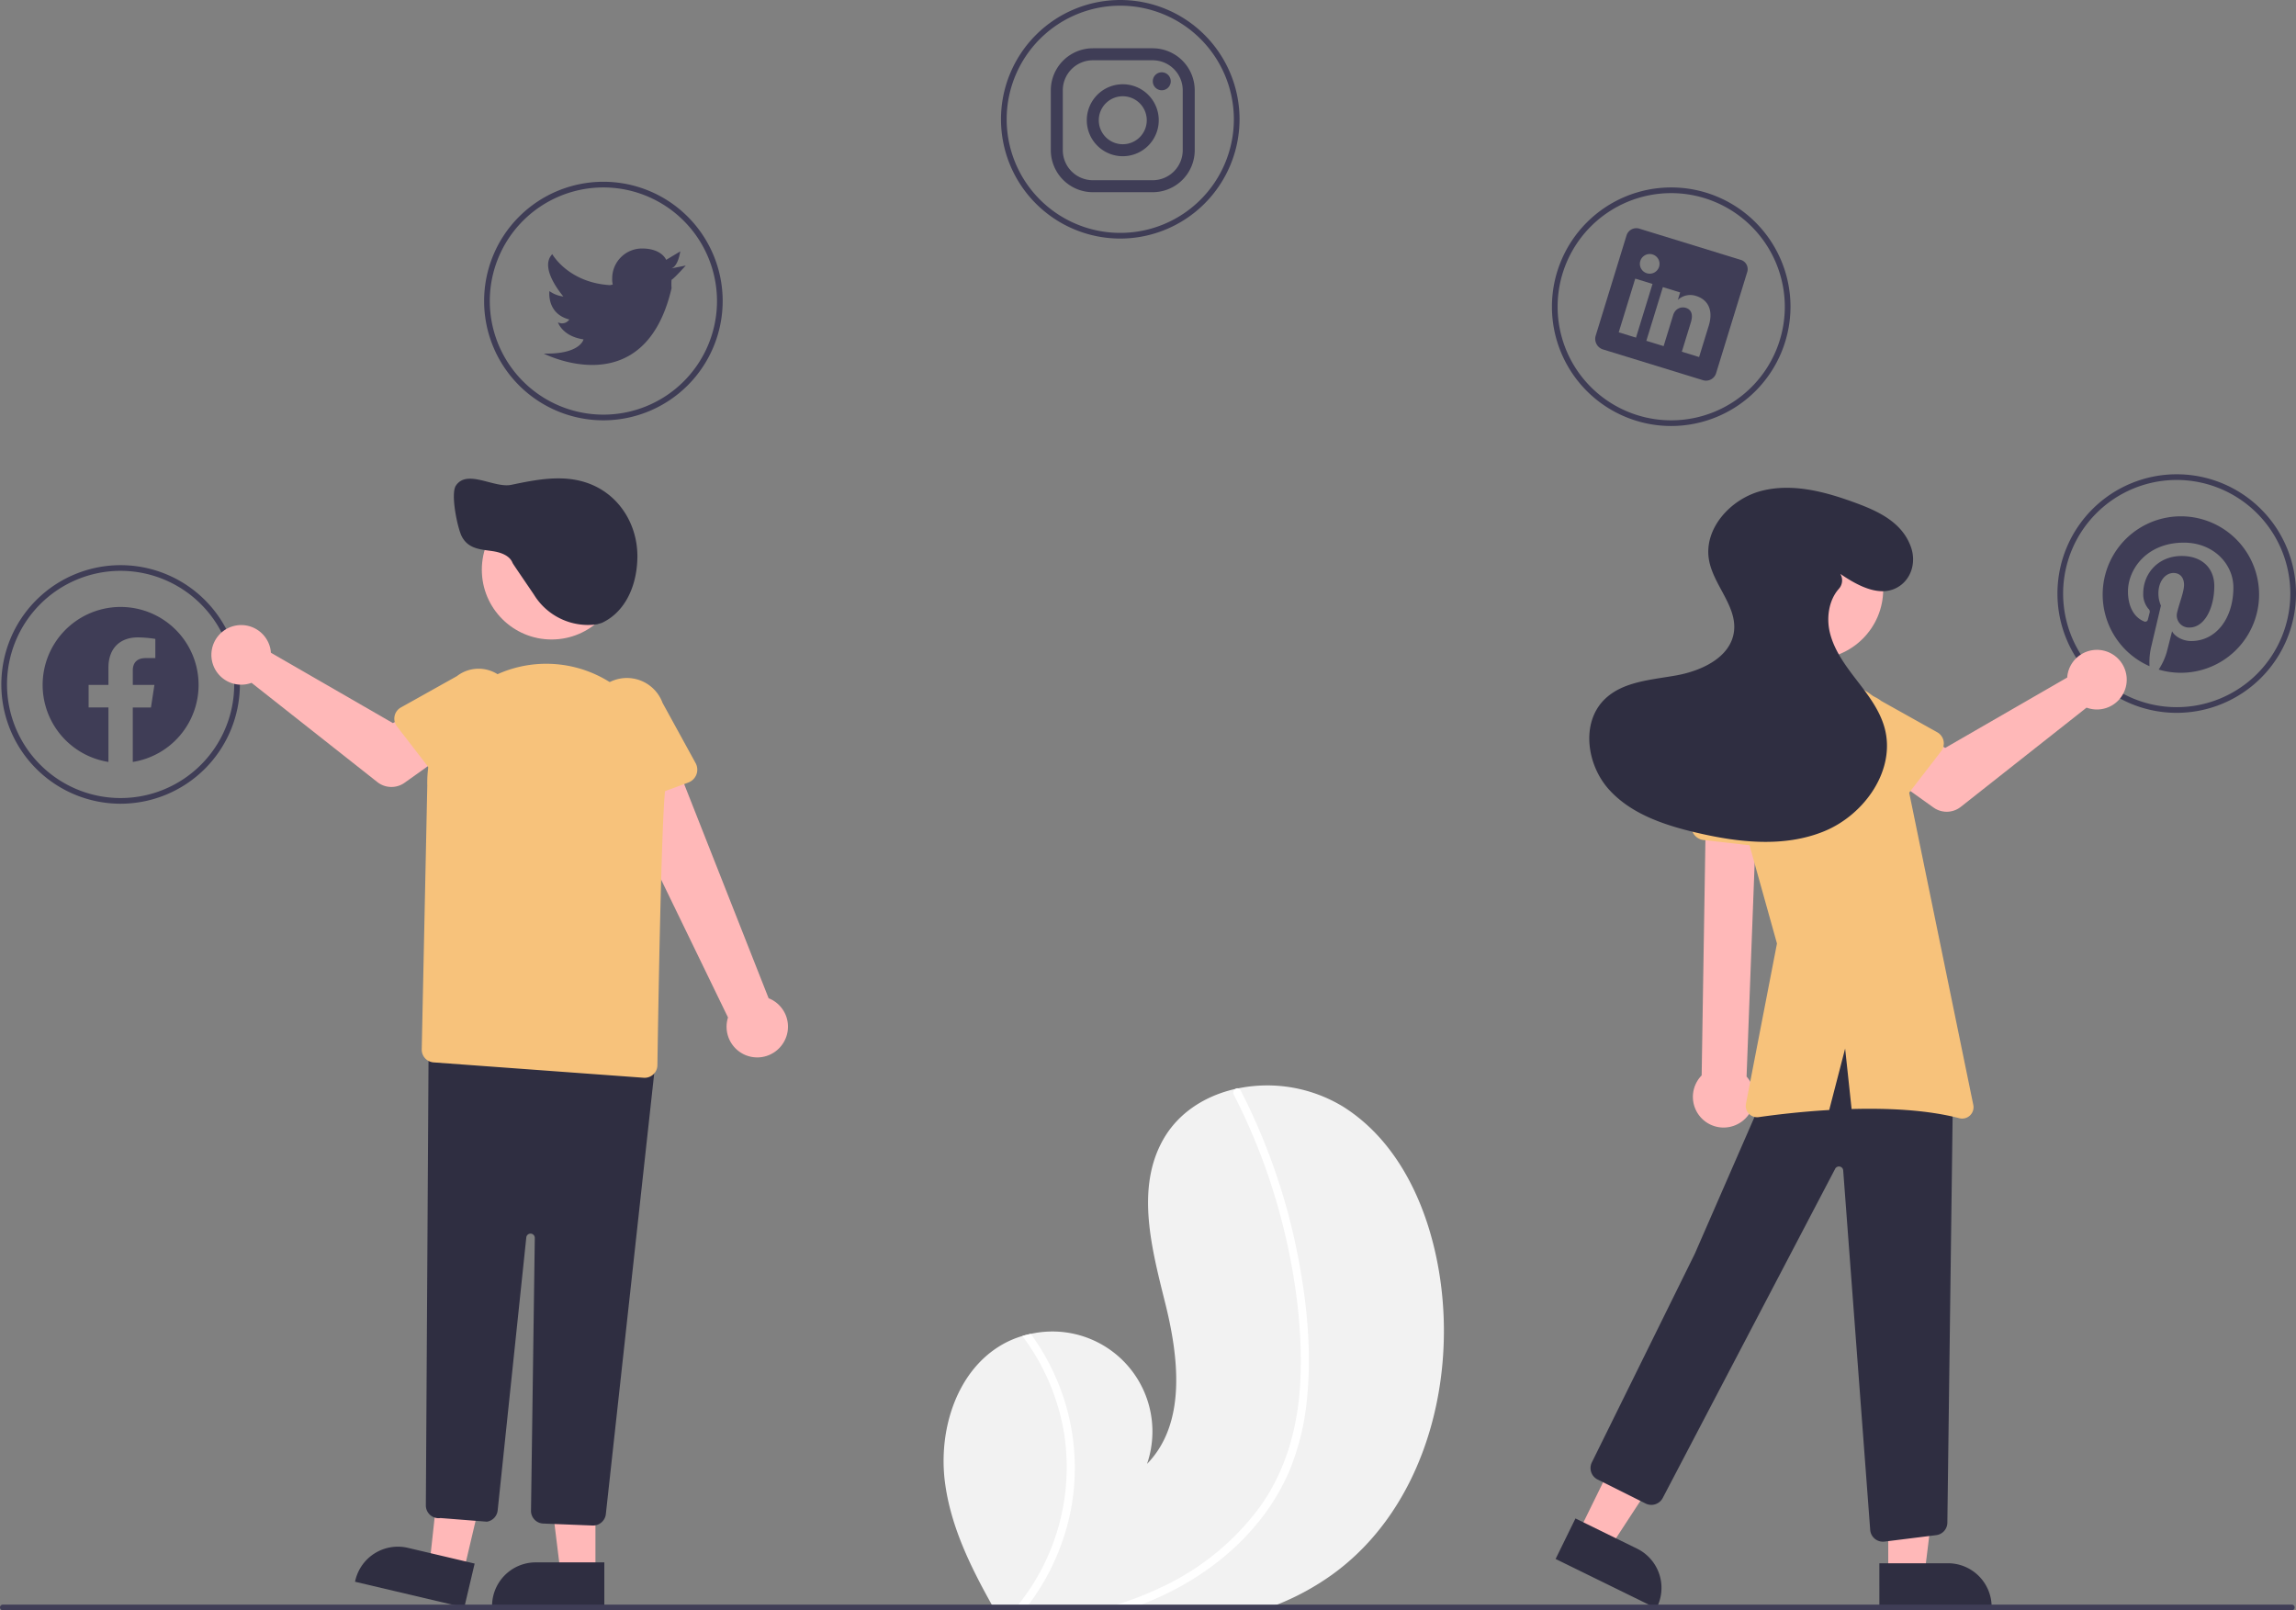<svg id="ae72d77f-f397-4021-826a-c0dbbd2dad22" data-name="Layer 1" xmlns="http://www.w3.org/2000/svg" width="808.47" height="567" viewBox="0 0 808.47 567"><rect x="0" y="0" width="808.47" height="567" fill="#808080" stroke="none"/><path d="M664.875,720.92a90.428,90.428,0,0,1-19.39,10.58c-1.8.72-3.61,1.39-5.45,2H546.105c-.38-.66-.75-1.33-1.13-2-7.62-13.64-14.53-27.81-16.49-43.22-2.35-18.5,4.24-39.45,20.53-48.54a32.585,32.585,0,0,1,6.74-2.82c.97-.3,1.96-.54,2.96-.75a35.216,35.216,0,0,1,40.95,45.78c13.81-14.16,11.23-37.12,6.47-56.31-4.77-19.19-10.55-40.55-.84-57.79,5.39-9.59,14.88-15.54,25.52-17.94.33-.07.66-.14.98-.2a51.406,51.406,0,0,1,36.93,6.47c20.36,12.82,30.81,37.15,34.2,60.97C708.395,655.49,696.295,698.27,664.875,720.92Z" transform="translate(-195.765 -166.5)" fill="#f2f2f2"/><path d="M566.085,648.39a79.151,79.151,0,0,1,6.84,49.29,81.305,81.305,0,0,1-14.96,33.82c-.51.68-1.03,1.35-1.56,2h-3.71c.57-.65,1.13-1.32,1.66-2a77.294,77.294,0,0,0,15.94-61.25,78.028,78.028,0,0,0-14.54-33.33c.97-.3,1.96-.54,2.96-.75A79.959,79.959,0,0,1,566.085,648.39Z" transform="translate(-195.765 -166.5)" fill="#fff"/><path d="M655.945,659.46a87.389,87.389,0,0,1-6.03,24.62,75.879,75.879,0,0,1-11.78,19.24c-9.93,11.95-23.07,20.94-37.34,26.92q-1.56.66-3.15,1.26c-1.84.72-3.7,1.38-5.57,2H581.945c2.39-.6,4.77-1.27,7.12-2a118.811,118.811,0,0,0,16.31-6.43,90.565,90.565,0,0,0,33.88-27.79c9.49-13.1,13.68-28.85,14.4-44.86.76-17.13-1.47-34.57-5.38-51.24a214.82,214.82,0,0,0-18.07-49.23,1.545,1.545,0,0,1,.61-2.04,1.336,1.336,0,0,1,.98-.2,1.145,1.145,0,0,1,.76.64c.99,1.93,1.96,3.86,2.89,5.81a218.027,218.027,0,0,1,17.03,51.08C655.905,624.28,657.745,642.11,655.945,659.46Z" transform="translate(-195.765 -166.5)" fill="#fff"/><path d="M238.235,449.5a42,42,0,1,1,42-42A42.048,42.048,0,0,1,238.235,449.5Zm0-82a40,40,0,1,0,40,40A40.045,40.045,0,0,0,238.235,367.5Z" transform="translate(-195.765 -166.5)" fill="#3f3d56"/><path d="M408.235,314.5a42,42,0,1,1,42-42A42.048,42.048,0,0,1,408.235,314.5Zm0-82a40,40,0,1,0,40,40A40.045,40.045,0,0,0,408.235,232.5Z" transform="translate(-195.765 -166.5)" fill="#3f3d56"/><path d="M590.235,250.5a42,42,0,1,1,42-42A42.048,42.048,0,0,1,590.235,250.5Zm0-82a40,40,0,1,0,40,40A40.045,40.045,0,0,0,590.235,168.5Z" transform="translate(-195.765 -166.5)" fill="#3f3d56"/><path d="M784.235,316.5a42,42,0,1,1,42-42A42.048,42.048,0,0,1,784.235,316.5Zm0-82a40,40,0,1,0,40,40A40.045,40.045,0,0,0,784.235,234.5Z" transform="translate(-195.765 -166.5)" fill="#3f3d56"/><path d="M962.235,417.5a42,42,0,1,1,42-42A42.048,42.048,0,0,1,962.235,417.5Zm0-82a40,40,0,1,0,40,40A40.045,40.045,0,0,0,962.235,335.5Z" transform="translate(-195.765 -166.5)" fill="#3f3d56"/><path d="M432.235,260.998l5-1s-4.2,4.7-5,5h0a20.124,20.124,0,0,0,0,3c-9.6,41.2-45,23-45,23,12.9.3,14-5,14-5-7.5-1.1-9-6-9-6a3.09,3.09,0,0,0,4-1c-8.1-2.1-7-10-7-10a10.4,10.4,0,0,0,4.9,1.9c-.9-1.1-8.5-10.2-3.9-14.9,0,0,5.6,10,20.3,10.9l1-.2a7.85,7.85,0,0,1-.2-2.2,10.5,10.5,0,0,1,10.5-10.5c7,0,8.5,4,8.5,4l5-3C435.235,254.998,434.735,259.998,432.235,260.998Z" transform="translate(-195.765 -166.5)" fill="#3f3d56"/><polygon points="555.799 539.633 566.808 545.029 592.86 505.136 576.613 497.172 555.799 539.633" fill="#ffb8b8"/><path d="M750.518,701.163l21.679,10.627.001 0a15.386,15.386,0,0,1,7.043,20.588l-.22.449-35.495-17.399Z" transform="translate(-195.765 -166.5)" fill="#2f2e41"/><polygon points="664.893 558.443 677.153 558.442 682.985 511.155 664.891 511.155 664.893 558.443" fill="#ffb8b8"/><path d="M857.531,716.94l24.144-.001h.001A15.386,15.386,0,0,1,897.062,732.326v.5l-39.531.001Z" transform="translate(-195.765 -166.5)" fill="#2f2e41"/><circle cx="638.559" cy="207.528" r="24.561" fill="#ffb8b8"/><path d="M858.782,709.346a4.5,4.5,0,0,1-4.49-4.304l-9.494-126.361a1.5,1.5,0,0,0-2.828-.647L781.238,693.976a4.523,4.523,0,0,1-5.999,1.937l-16.93-8.465a4.509,4.509,0,0,1-2.023-6.016L792.525,608l24.003-55.005c9.265-18.249,19.103-27.653,30.076-28.75,11.258-1.124,23.281,6.617,36.762,23.667l.11.139-.002.177-2,154.357a4.479,4.479,0,0,1-4.08,4.474l-18.171,2.266Q859.001,709.346,858.782,709.346Z" transform="translate(-195.765 -166.5)" fill="#2f2e41"/><path d="M808.401,561.878A10.743,10.743,0,0,0,810.77,545.577l3.704-97.855-18,2.243-1.518,95.199a10.801,10.801,0,0,0,13.446,16.714Z" transform="translate(-195.765 -166.5)" fill="#ffb8b8"/><path d="M819.788,465.022,795.616,462.275a4.817,4.817,0,0,1-4.111-6.025l6.241-23.438a13.377,13.377,0,0,1,26.575,3.099l.826,24.162a4.817,4.817,0,0,1-5.358,4.949Z" transform="translate(-195.765 -166.5)" fill="#f7c27b"/><path d="M923.914,403.422a10.527,10.527,0,0,0-.239,1.64l-42.957,24.782L870.276,423.833l-11.131,14.572,17.45,12.438a8,8,0,0,0,9.598-.234l44.297-34.946a10.497,10.497,0,1,0-6.576-12.241Z" transform="translate(-195.765 -166.5)" fill="#ffb8b8"/><path d="M879.281,431.018l-13.884,17.994a4.5,4.5,0,0,1-6.804.373l-15.717-16.321A12.497,12.497,0,0,1,858.203,413.319l19.713,11.023a4.5,4.5,0,0,1,1.365,6.676Z" transform="translate(-195.765 -166.5)" fill="#f7c27b"/><path d="M890.607,555.563,863.953,425.734a24.345,24.345,0,0,0-27.85-19.118l-8.889,1.482a23.838,23.838,0,0,0-15.479,9.658h0a33.29,33.29,0,0,0-4.973,28.31l14.712,52.655-10.918,56.412a3.996,3.996,0,0,0,4.487,4.72c5.466-.782,14.477-1.898,24.825-2.507l5.606-21.626,2.28,21.282c12.712-.356,26.512.267,37.896,3.225A4.003,4.003,0,0,0,890.607,555.563Z" transform="translate(-195.765 -166.5)" fill="#f7c27b"/><path d="M843.775,368.564c6.313,4.321,14.601,8.762,21.049,4.161,4.234-3.021,5.567-8.615,3.851-13.525-3.087-8.829-11.569-12.715-19.681-15.695-10.544-3.873-22.026-6.954-32.911-4.181s-20.506,13.313-18.541,24.373c1.58,8.894,9.97,16.295,8.779,25.25-1.199,9.012-11.334,13.756-20.281,15.367s-18.96,2.128-25.391,8.555c-8.203,8.199-6.155,22.853,1.564,31.51s19.367,12.58,30.654,15.248c14.955,3.534,31.129,5.392,45.332-.474s25.256-21.654,21.141-36.46c-1.738-6.254-5.832-11.539-9.789-16.685s-7.963-10.526-9.472-16.839c-1.258-5.261-.327-11.369,3.162-15.315a4.437,4.437,0,0,0,.594-5.186Z" transform="translate(-195.765 -166.5)" fill="#2f2e41"/><path d="M601.674,187.723a10.59,10.59,0,0,1,10.558,10.559V219.396a10.59,10.59,0,0,1-10.558,10.558H580.559a10.59,10.59,0,0,1-10.559-10.558V198.281a10.59,10.59,0,0,1,10.559-10.559h21.115m0-4.223H580.559a14.824,14.824,0,0,0-14.781,14.781V219.396a14.824,14.824,0,0,0,14.781,14.781h21.115A14.824,14.824,0,0,0,616.455,219.396V198.281A14.824,14.824,0,0,0,601.674,183.5Z" transform="translate(-195.765 -166.5)" fill="#3f3d56"/><path d="M604.841,198.281a3.161,3.161,0,1,1,.014,0Q604.848,198.281,604.841,198.281Z" transform="translate(-195.765 -166.5)" fill="#3f3d56"/><path d="M591.117,200.392a8.447,8.447,0,1,1-8.447,8.447,8.447,8.447,0,0,1,8.447-8.447m0-4.223A12.669,12.669,0,1,0,603.786,208.839,12.669,12.669,0,0,0,591.117,196.169Z" transform="translate(-195.765 -166.5)" fill="#3f3d56"/><polygon points="163.168 553.731 151.235 550.919 156.4 503.554 174.012 507.704 163.168 553.731" fill="#ffb8b8"/><path d="M359.251,732.515l-38.477-9.065.115-.487a15.386,15.386,0,0,1,18.504-11.448l.001 0,23.5,5.537Z" transform="translate(-195.765 -166.5)" fill="#2f2e41"/><polygon points="209.67 554.131 197.41 554.131 191.578 506.843 209.672 506.844 209.67 554.131" fill="#ffb8b8"/><path d="M408.561,732.515l-39.531-.001v-.5a15.386,15.386,0,0,1,15.386-15.386h.001l24.144.001Z" transform="translate(-195.765 -166.5)" fill="#2f2e41"/><path d="M471.649,533.616a10.743,10.743,0,0,0-5.235-15.619L430.52,426.974l-19.97,12.123,41.562,85.661a10.801,10.801,0,0,0,19.537,8.858Z" transform="translate(-195.765 -166.5)" fill="#ffb8b8"/><path d="M438.148,442.027l-22.815,8.445a4.817,4.817,0,0,1-6.386-3.525l-4.996-23.734a13.377,13.377,0,0,1,25.118-9.214L440.7,435.194a4.817,4.817,0,0,1-2.551,6.833Z" transform="translate(-195.765 -166.5)" fill="#f7c27b"/><path d="M404.621,703.655q-.09,0-.18-.003l-17.377-.695a4.474,4.474,0,0,1-4.32-4.559l1.333-96a1.5,1.5,0,0,0-2.992-.178l-10.081,96.105a4.514,4.514,0,0,1-3.736,3.97l-.06.01-16.314-1.282A4.5,4.5,0,0,1,345.717,696.549l.975-162.779,80.051,5.066L409.093,699.647A4.515,4.515,0,0,1,404.621,703.655Z" transform="translate(-195.765 -166.5)" fill="#2f2e41"/><circle cx="194.223" cy="200.609" r="24.561" fill="#ffb8b8"/><path d="M422.763,546.003q-.169,0-.34-.012l-73.984-5.413a4.499,4.499,0,0,1-4.171-4.583l1.951-92.904a41.909,41.909,0,1,1,83.639,2.786c-1.294,14.318-2.323,76.87-2.607,95.7a4.495,4.495,0,0,1-4.488,4.426Z" transform="translate(-195.765 -166.5)" fill="#f7c27b"/><path d="M290.918,394.692a10.527,10.527,0,0,1,.239,1.64l42.957,24.782,10.441-6.011,11.131,14.572-17.45,12.438a8,8,0,0,1-9.598-.234L284.342,406.933a10.497,10.497,0,1,1,6.576-12.241Z" transform="translate(-195.765 -166.5)" fill="#ffb8b8"/><path d="M334.705,418.637a4.495,4.495,0,0,1,2.211-3.025l19.713-11.023A12.497,12.497,0,0,1,371.956,424.333l-15.717,16.321a4.5,4.5,0,0,1-6.804-.373l-13.884-17.994A4.495,4.495,0,0,1,334.705,418.637Z" transform="translate(-195.765 -166.5)" fill="#f7c27b"/><path d="M402.681,386.554a22.371,22.371,0,0,1-18.848-10.584c-.216-.339-1.398-2.075-2.767-4.085-3.847-5.648-4.749-6.992-4.825-7.189-1.041-2.686-4.345-3.723-6.933-4.12-.483-.074-.973-.14-1.464-.206-3.646-.488-7.415-.993-9.482-5-1.516-2.94-3.995-14.914-2.091-17.84,2.387-3.67,6.971-2.479,11.404-1.325,2.836.736,5.769,1.499,8.106,1.013,10.129-2.107,21.61-4.496,31.749,1.679,8.07,4.913,12.923,14.192,12.667,24.217-.275,10.765-4.97,19.262-12.559,22.73l-1.58.46-.889.109A21.991,21.991,0,0,1,402.681,386.554Z" transform="translate(-195.765 -166.5)" fill="#2f2e41"/><path d="M963.706,348.299a27.544,27.544,0,0,0-11.054,52.772,24.391,24.391,0,0,1,.48-6.32c.529-2.238,3.541-15.013,3.541-15.013a10.515,10.515,0,0,1-.885-4.353c0-4.082,2.361-7.131,5.312-7.131,2.508,0,3.713,1.881,3.713,4.131,0,2.521-1.611,6.283-2.434,9.775a4.258,4.258,0,0,0,4.353,5.299c5.213,0,8.73-6.701,8.73-14.644,0-6.037-4.07-10.549-11.459-10.549-8.349,0-13.562,6.234-13.562,13.193a7.939,7.939,0,0,0,1.82,5.398,1.346,1.346,0,0,1,.393,1.537c-.135.504-.43,1.721-.566,2.213a.946.946,0,0,1-1.377.689c-3.848-1.574-5.644-5.779-5.644-10.525,0-7.82,6.603-17.201,19.685-17.201,10.513,0,17.435,7.611,17.435,15.775,0,10.808-6.012,18.873-14.865,18.873-2.975,0-5.767-1.611-6.726-3.43,0,0-1.598,6.344-1.943,7.574a22.892,22.892,0,0,1-2.766,5.902,27.546,27.546,0,1,0,7.82-53.964Z" transform="translate(-195.765 -166.5)" fill="#3f3d56"/><path d="M808.612,257.967l-35.424-10.899a3.622,3.622,0,0,0-4.644,2.19l-10.923,35.503a3.907,3.907,0,0,0,2.508,4.753l35.414,10.895a3.709,3.709,0,0,0,4.524-2.59l10.923-35.503A3.405,3.405,0,0,0,808.612,257.967Zm-36.779,27.414-6.081-1.871,5.817-18.906,6.081,1.871Zm3.871-22.652-.044-.013a3.459,3.459,0,1,1,.044.013Zm18.352,29.489-6.081-1.871,3.18-10.338c.762-2.477.398-4.441-1.802-5.118a3.479,3.479,0,0,0-3.809,1.285,4.286,4.286,0,0,0-.67,1.428l-3.313,10.769-6.081-1.871,5.817-18.906,6.081,1.871-.809,2.631a6.442,6.442,0,0,1,6.429-1.386c3.992,1.228,6.202,4.788,4.457,10.461Z" transform="translate(-195.765 -166.5)" fill="#3f3d56"/><path d="M265.691,407.665a27.456,27.456,0,1,0-31.746,27.124v-19.185h-6.973v-7.939h6.973v-6.05c0-6.88,4.1-10.683,10.371-10.683a42.193,42.193,0,0,1,6.147.537v6.757h-3.464c-3.409,0-4.475,2.116-4.475,4.29v5.15h7.614l-1.216,7.939h-6.398v19.186a27.464,27.464,0,0,0,23.167-27.126Z" transform="translate(-195.765 -166.5)" fill="#3f3d56" fill-rule="evenodd"/><path d="M1003.765,732.5a1.003,1.003,0,0,1-1,1h-806a1,1,0,1,1,0-2h806A1.003,1.003,0,0,1,1003.765,732.5Z" transform="translate(-195.765 -166.5)" fill="#3f3d56"/></svg>